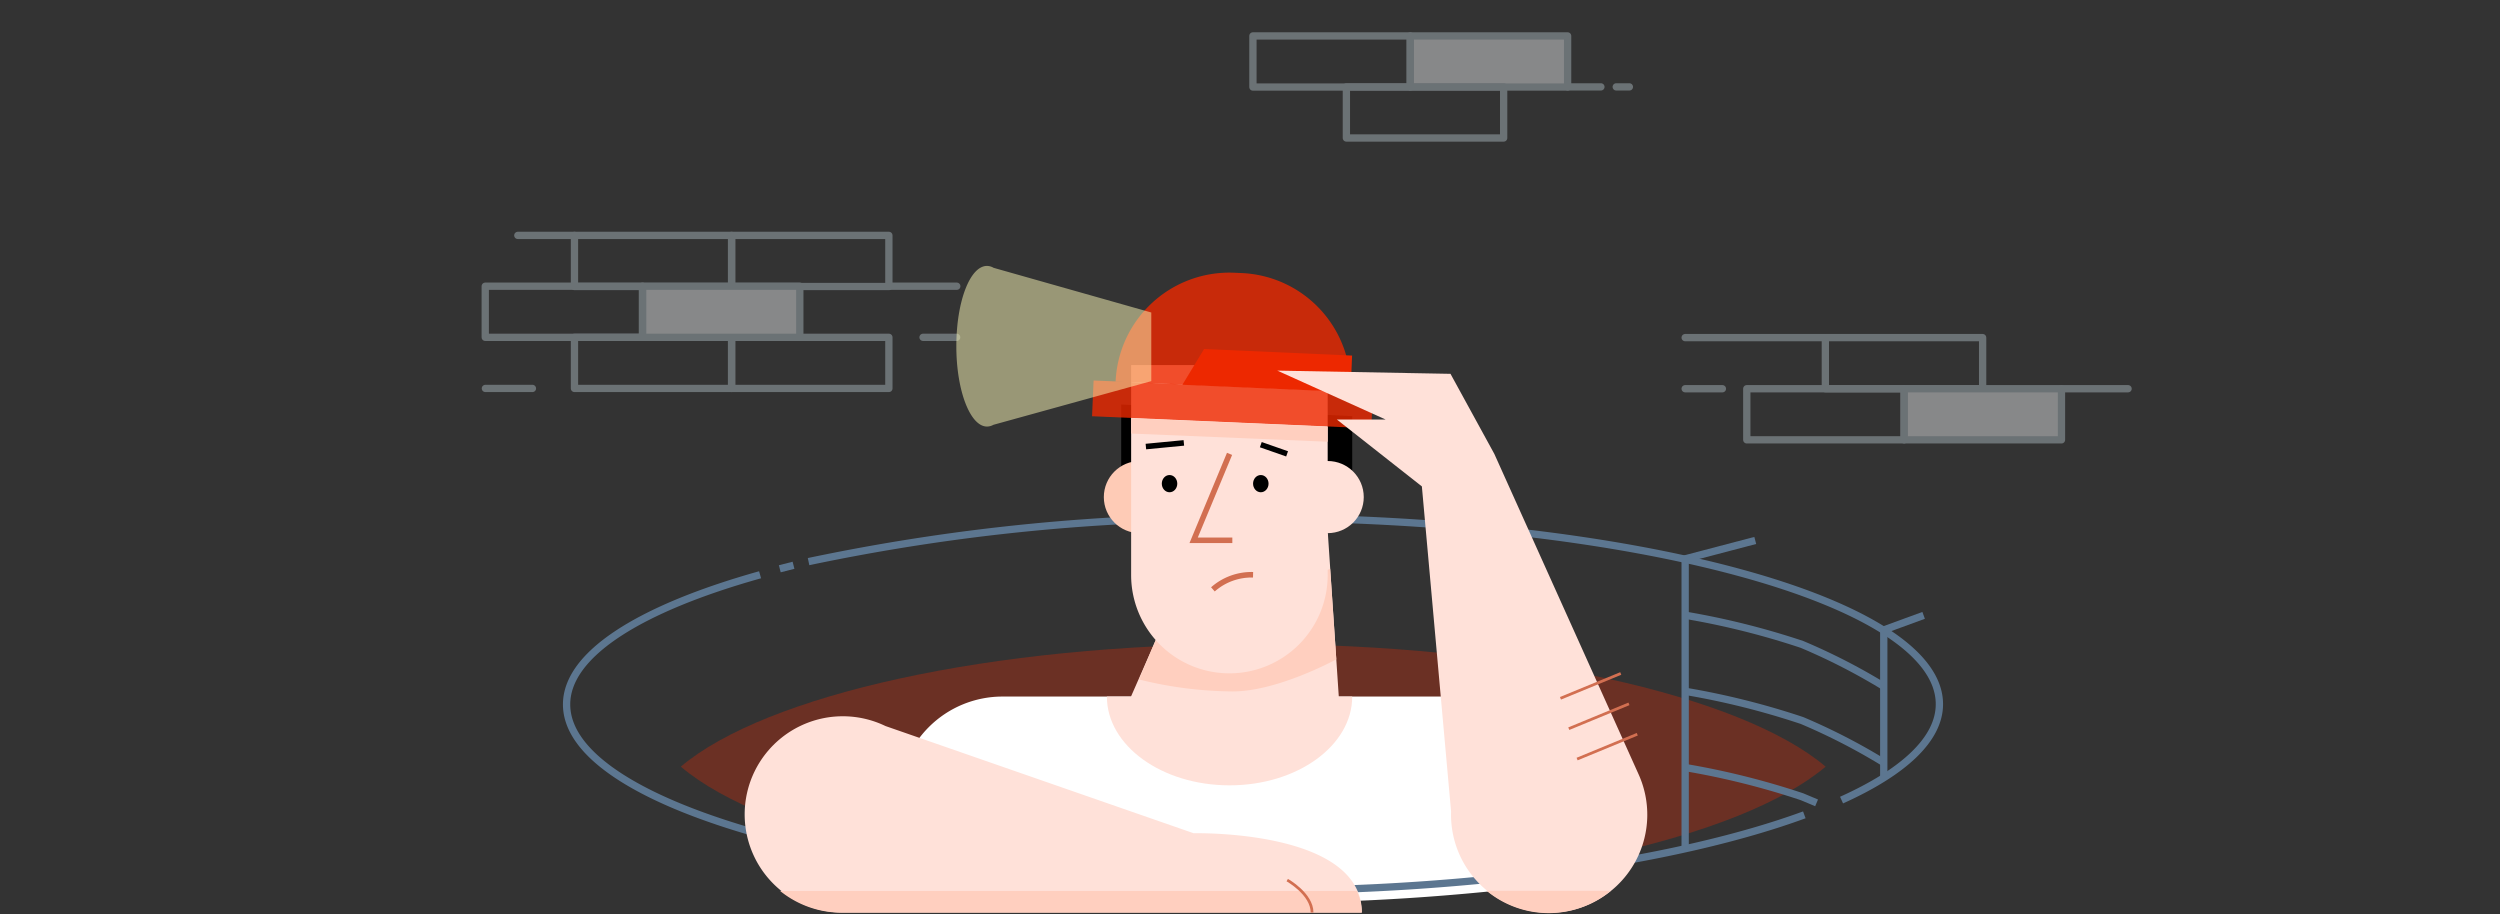 <svg xmlns="http://www.w3.org/2000/svg" viewBox="0 0 171.2 62.6"><rect x="0" y="0" width="171.2" height="62.6" fill="#333333" stroke="none"/><style><![CDATA[.H{transform-origin:50% 50%;animation:earmove 1.5s linear infinite alternate}.L{transform-origin:50% 50%;animation:move 1.5s linear infinite alternate}.G{transform-origin:50% 50%;animation:neck 1.5s linear infinite alternate}@keyframes earmove{0%{transform:translateX(-0.3px) translateY(0.6px)}30%{transform:translateX(-0.3px) translateY(0.6px)}60%{transform:translateX(-0.7px) translateY(0px)}70%{transform:translateX(-0.7px) translateY(-0.3px)}100%{transform:translateX(-0.7px) translateY(-0.3px)}} @keyframes move{0%{transform:translateX(-0.3px) translateY(0.6px)}30%{transform:translateX(-0.3px) translateY(0.6px)}60%{transform:translateX(2px) translateY(0px)}70%{transform:translateX(2px) translateY(-0.3px)}100%{transform:translateX(2px) translateY(-0.3px)}} @keyframes neck{0%{transform:translateY(0.7px)}50%{transform:translateY(0.7px)}100%{transform:translateY(0px)}}.U{fill:none}.V{stroke-width:.5}.W{stroke:#b0bec5}.X{stroke-linejoin:round}.Y{stroke-miterlimit:10}.Z{fill:#ffe1d9}.a{fill:#ffcfbf}.b{stroke:#d26f51}.c{fill:#edf0f2}.d{stroke-linecap:round}]]></style><path d="M46.62 52.5c5.78 4.9 21.14 8.4 39.2 8.4s33.4-3.5 39.2-8.4c-5.78-4.9-21.14-8.4-39.2-8.4s-33.4 3.5-39.2 8.4z" fill="#ed2800" opacity=".3"/><path d="M99.73 47.7H68.65a7.13 7.13 0 0 0-7.13 7.13V60a152.58 152.58 0 0 0 24.3 1.83 157.87 157.87 0 0 0 21.05-1.35v-5.64a7.13 7.13 0 0 0-7.14-7.13z" fill="#fff"/><g stroke="#5c7690" class="U V Y"><path d="M123.56 55.8C115 58.94 101.27 61 85.8 61c-26 0-47-5.7-47-12.76 0-3.45 5.05-6.58 13.25-8.88m3.32-.9a140 140 0 0 1 30.44-3c26 0 47 5.7 47 12.76 0 2.4-2.44 4.65-6.7 6.57"/><path d="M53.4 38.95l.94-.24"/></g><path d="M91.68 47.7l-.75-11.2-11.78 7.33-1.7 3.87H75.8c0 3.36 3.76 6.08 8.4 6.08s8.4-2.72 8.4-6.08z" class="Z"/><path class="G a" d="M78 46.53a27.19 27.19 0 0 0 6.41.82c3.1 0 7.1-2.2 7.1-2.2l-.42-6.2-11.95 4.88z"/><path class="H" d="M92.6 32.22V28.5l-15.82-.8v4.5H92.6z"/><circle class="H" cx="78.06" cy="34.04" r="2.47" fill="#fecbb6"/><path d="M81.74 57.06l-21.1-7.34a6.72 6.72 0 1 0-2.93 12.77h35.55c0-5.7-11.5-5.43-11.5-5.43zM77.46 25h13.46a0 0 0 0 1 0 0v14.38a6.73 6.73 0 0 1-6.73 6.73h0a6.73 6.73 0 0 1-6.73-6.73V25a0 0 0 0 1 0 0z" class="Z"/><g fill="#ed2800"><path d="M74.89 26.056l19.122.832-.106 2.448-19.122-.832z" opacity=".8"/><path d="M84.528 18.677l.5.022a7.8 7.8 0 0 1 7.454 8.132h0l-16.085-.7a7.8 7.8 0 0 1 8.132-7.454z" opacity=".8"/><path d="M82.44 23.9l10.15.45-.1 2.5-11.52-.5 1.48-2.44z"/></g><g transform="matrix(.043 -.999 .999 .043 51.58 101.34)" class="L"><circle cx="78.72" cy="23.73" r="3.73" fill="#fecb02"/><circle cx="78.72" cy="23.73" r="2.36" fill="#fff"/></g><g class="Z"><circle class="H" cx="90.92" cy="34.04" r="2.47"/><path d="M112.2 53l-9.87-21.92-3-5.48-11.86-.22 7.42 3.35h-3.34l5.82 4.58 2 22.26A6.72 6.72 0 1 0 112.2 53z"/></g><ellipse class="L" cx="80.09" cy="33.12" rx=".53" ry=".59"/><ellipse class="L" cx="86.34" cy="33.12" rx=".53" ry=".59"/><g class="U Y"><path d="M84.2 31.08L81.74 37h2.65m-1.33 3.36a4 4 0 0 1 2.75-1" stroke-width=".38" class="b L"/><path d="M81.07 30.33l-2.6.25m7.87-.13l1.8.63" stroke-width=".38" stroke="#000" class="L"/><path d="M106.86 47.82l4.13-1.7m-3.56 3.78l4.12-1.7M108 51.98l4.12-1.7" stroke-width=".19" class="b"/></g><g opacity=".45" class="V W X"><path d="M85.8 2.46h10.77v3.5H85.8z" class="U"/><path d="M96.58 2.46h10.77v3.5H96.58z" class="c"/><g class="U"><path d="M92.2 5.95h10.77v3.5H92.2z"/><path d="M107.36 5.95h2.27m1.05 0h.9" class="d"/></g></g><g opacity=".45" class="V W X"><path d="M125 23.12h10.77v3.5H125z" class="U"/><path d="M130.4 26.62h10.77v3.5H130.4z" class="c"/><g class="U"><path d="M119.62 26.62h10.77v3.5h-10.77z"/><path d="M141.16 26.62h4.57M125 23.12h-9.6m2.55 3.5h-2.55" class="d"/></g></g><g opacity=".45" class="V W X"><g class="U"><path d="M39.34 16.12H50.1v3.5H39.34zm0 6.98H50.1v3.5H39.34z"/><path d="M50.1 23.1h10.77v3.5H50.1zm0-6.98h10.77v3.5H50.1z"/></g><path d="M44 19.6h10.77v3.5H44z" class="c"/><g class="U"><path d="M33.23 19.6H44v3.5H33.23z"/><path d="M60.9 19.6h4.62m-26.18-3.48h-3.88m1 10.48h-3.22m29.97-3.5h2.3" class="d"/></g></g><g stroke="#5c7690" class="U V Y"><path d="M115.4 58.12V38.27l4.8-1.26m8.8 16.2V43.14l2.73-1"/><path d="M115.4 42.13a53.27 53.27 0 0 1 8 2A42 42 0 0 1 129 47m-13.6.34a53.27 53.27 0 0 1 8 2 42 42 0 0 1 5.6 2.88m-13.6.34a53.27 53.27 0 0 1 8 2l1 .42"/></g><path class="L" d="M78.84 26.1v-4.7l-10.8-3.06a.91.91 0 0 0-.45-.13c-1.17 0-2.1 2.46-2.1 5.5s.95 5.5 2.1 5.5a.9.9 0 0 0 .44-.12z" fill="#fffdbb" opacity=".5"/><path d="M57.7 62.5h35.55a3.67 3.67 0 0 0-.33-1.49h-39.5a6.69 6.69 0 0 0 4.27 1.49z" class="a"/><path d="M88.15,60.27s1.7.95,1.7,2.22" stroke-width=".19" class="U Y b"/><path d="M101.8 61a6.68 6.68 0 0 0 8.51 0zM90.92 30.25l-13.46-.56v-1.05l13.46.58v1.03z" class="a"/><defs ><style>@import url('https://fonts.googleapis.com/css?family=Merriweather'); </style></defs></svg>
